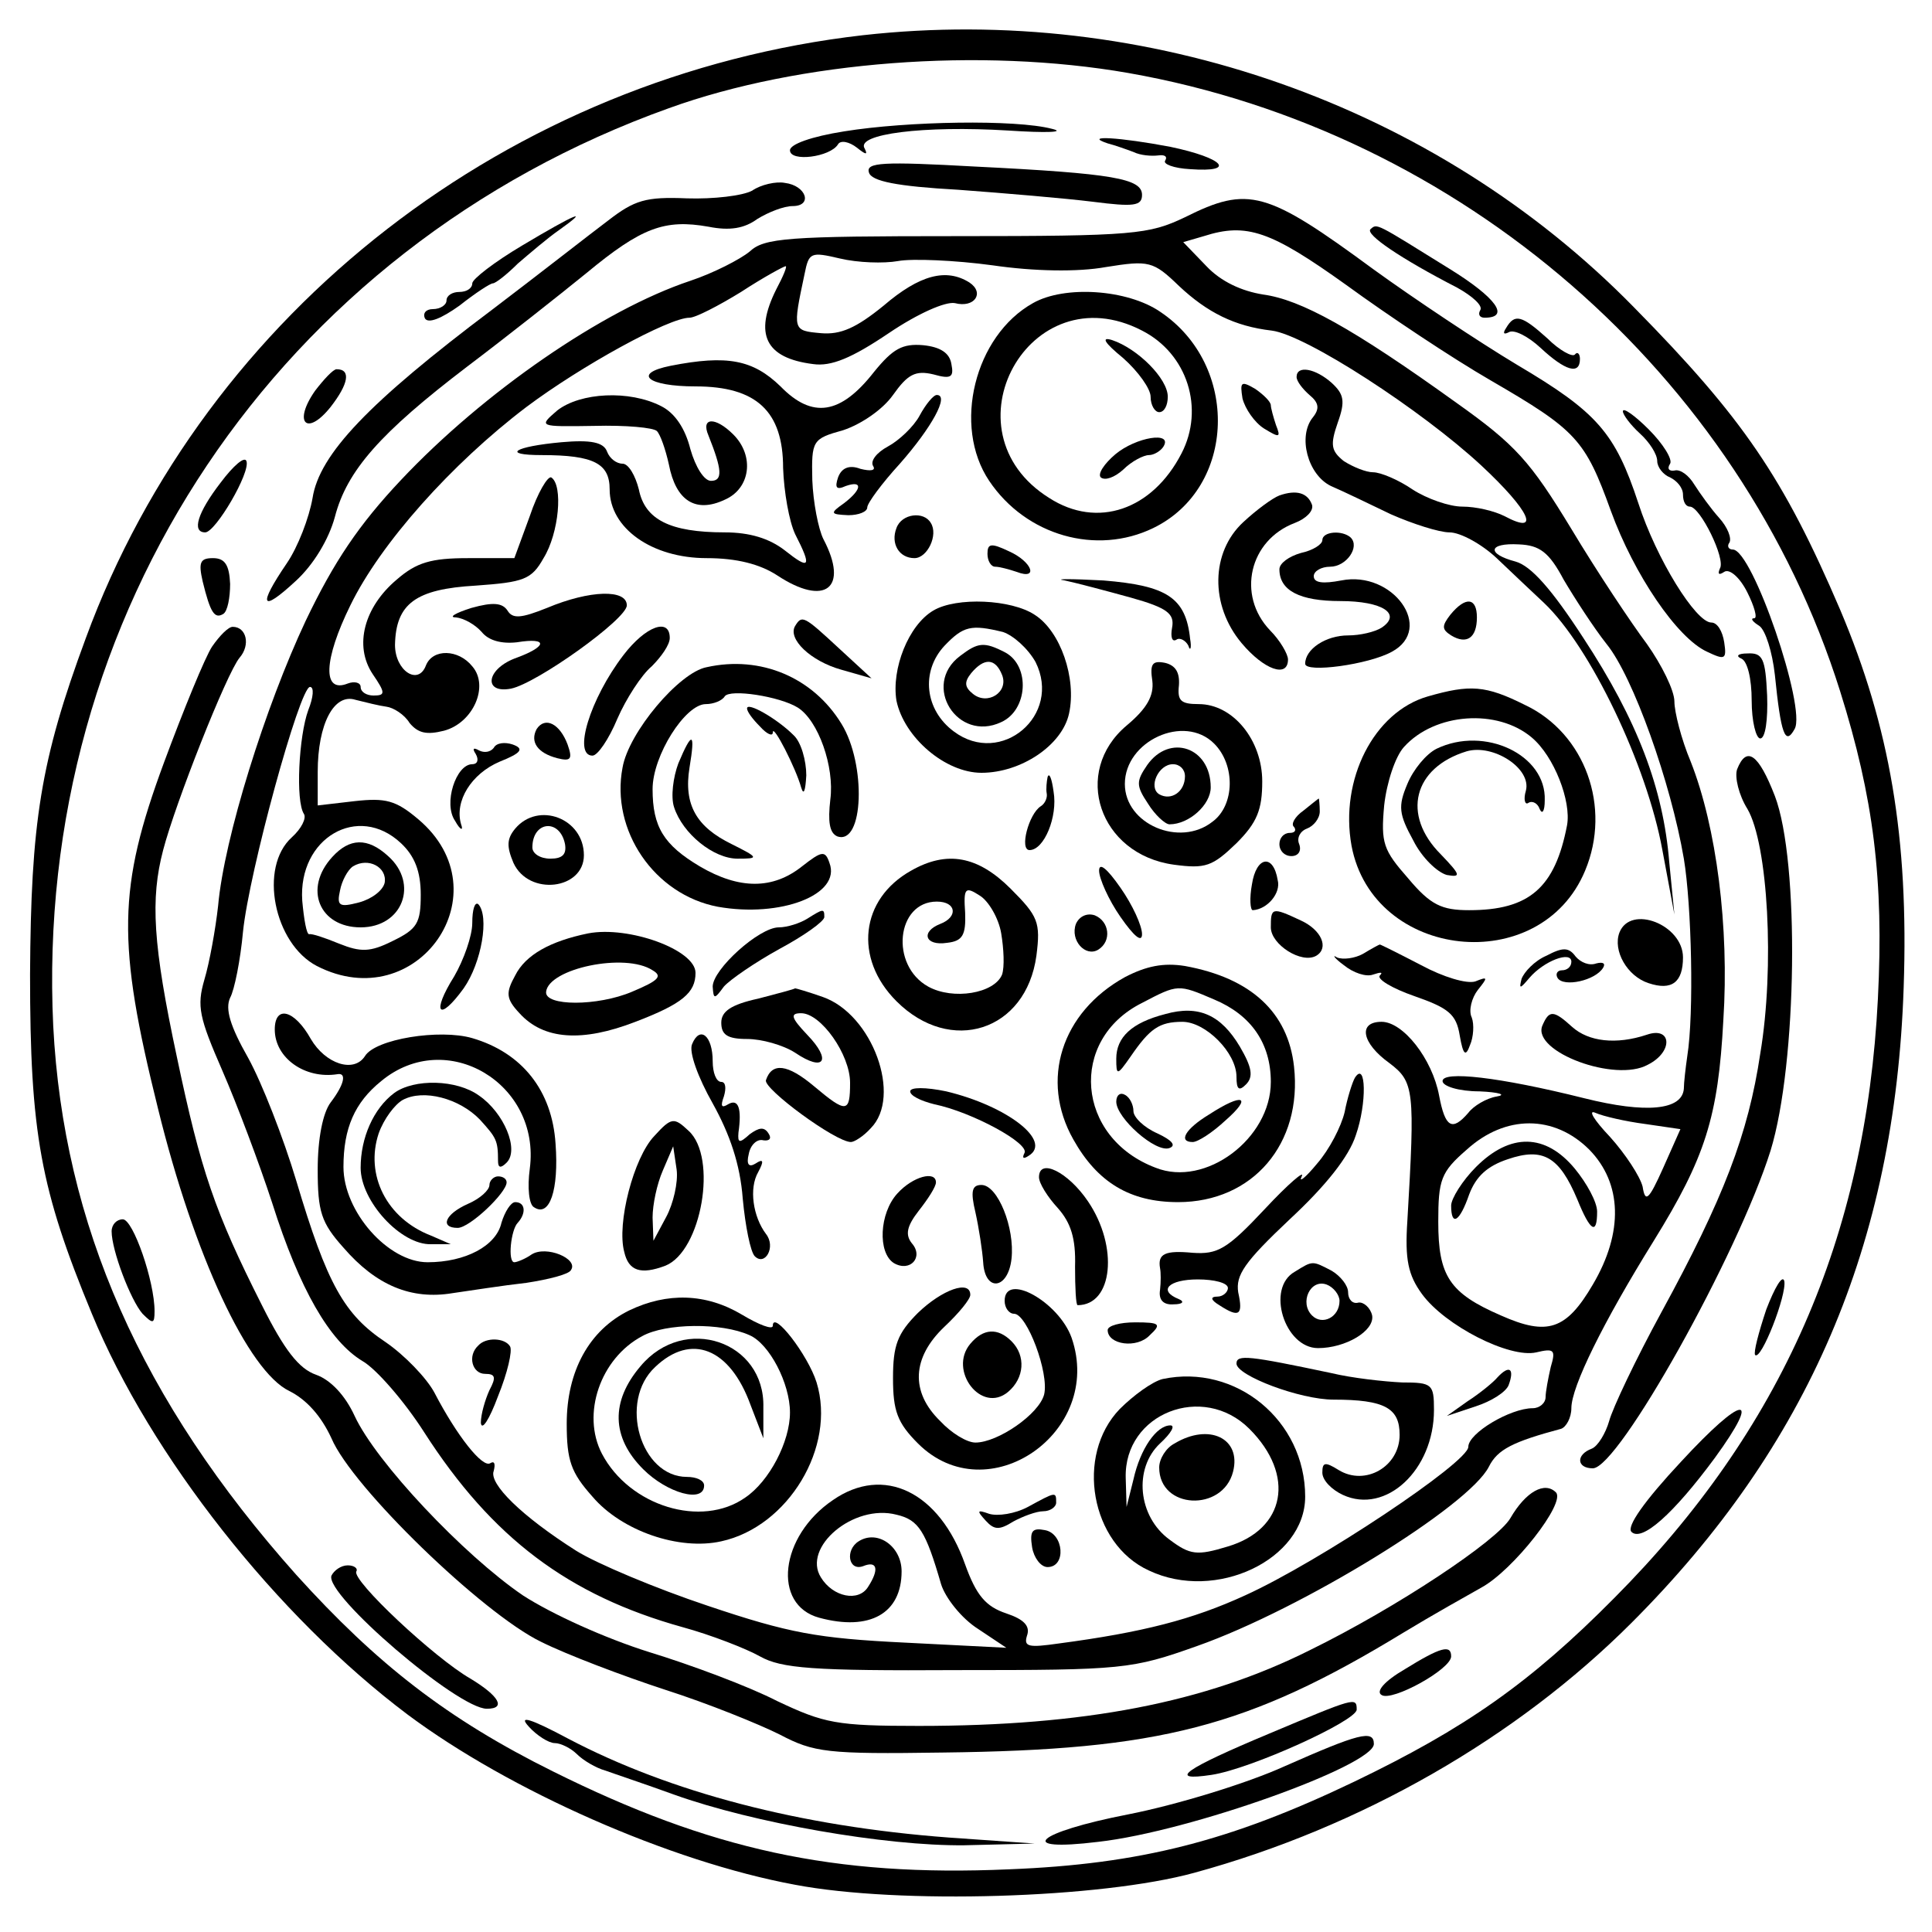 <?xml version="1.0" standalone="no"?>
<!DOCTYPE svg PUBLIC "-//W3C//DTD SVG 20010904//EN"
 "http://www.w3.org/TR/2001/REC-SVG-20010904/DTD/svg10.dtd">
<svg version="1.0" xmlns="http://www.w3.org/2000/svg"
 width="225pt" height="225pt" viewBox="0 0 225 225"
 preserveAspectRatio="xMidYMid meet">
<g transform="translate(0,225) scale(0.1,-0.1)"
fill="#000000" stroke="none">
<path d="M1005 2209 c-411 -47 -765 -321 -905 -702 -53 -143 -64 -215 -65
-392 0 -184 12 -250 72 -395 68 -165 215 -352 368 -467 118 -88 305 -171 451
-198 121 -23 356 -16 465 14 194 53 375 157 509 291 206 206 307 441 317 740
6 174 -16 303 -74 440 -66 154 -113 223 -240 352 -231 236 -568 354 -898 317z
m309 -44 c387 -68 713 -351 829 -720 39 -124 51 -220 44 -358 -14 -278 -112
-502 -307 -698 -98 -99 -174 -152 -303 -214 -144 -69 -249 -96 -402 -102 -204
-9 -348 23 -531 114 -123 61 -205 125 -299 229 -181 203 -271 408 -283 639
-23 480 262 906 717 1069 152 55 363 71 535 41z"/>
<path d="M983 2097 c-38 -6 -63 -15 -63 -22 0 -14 47 -8 56 7 3 5 13 3 22 -4
10 -8 13 -9 9 -1 -11 17 69 27 167 21 45 -3 68 -2 51 2 -42 11 -168 9 -242 -3z"/>
<path d="M1290 2083 c8 -2 22 -7 30 -10 8 -4 21 -5 29 -4 7 1 11 -1 8 -6 -3
-4 10 -9 29 -10 55 -4 39 13 -23 26 -58 11 -103 14 -73 4z"/>
<path d="M1012 2049 c3 -10 32 -16 104 -20 54 -4 125 -10 157 -14 47 -6 57 -5
57 8 0 19 -33 25 -194 33 -108 6 -128 5 -124 -7z"/>
<path d="M876 2028 c-11 -6 -45 -10 -76 -9 -48 2 -61 -2 -92 -26 -20 -15 -80
-62 -134 -103 -145 -109 -202 -169 -210 -220 -4 -23 -17 -57 -30 -76 -34 -50
-30 -58 10 -21 21 19 39 49 46 75 14 54 53 98 154 175 45 34 107 83 139 109
64 53 91 63 142 54 25 -5 42 -2 57 9 13 8 31 15 41 15 24 0 16 24 -9 27 -10 2
-28 -2 -38 -9z"/>
<path d="M1380 1997 c-42 -20 -59 -22 -266 -22 -197 0 -224 -2 -241 -18 -11
-9 -42 -25 -69 -34 -102 -34 -241 -130 -337 -232 -49 -52 -78 -95 -111 -164
-47 -100 -95 -253 -102 -332 -3 -27 -10 -66 -16 -86 -9 -31 -6 -44 21 -106 17
-39 43 -108 58 -154 32 -101 67 -161 105 -184 16 -9 49 -47 72 -83 79 -123
168 -190 301 -227 33 -9 74 -25 90 -34 25 -14 61 -17 230 -16 193 0 203 1 279
28 122 43 317 163 340 209 10 20 28 29 84 44 6 2 12 13 12 24 0 25 37 100 96
195 60 97 75 144 81 257 7 108 -8 225 -38 301 -11 26 -19 58 -19 70 0 13 -15
43 -32 67 -18 24 -58 84 -88 134 -48 79 -65 98 -134 147 -121 87 -181 120
-225 126 -25 4 -49 15 -66 33 l-27 28 24 7 c50 16 78 6 166 -57 48 -35 123
-85 168 -111 100 -58 110 -69 140 -152 27 -74 77 -148 112 -164 21 -10 23 -9
20 11 -2 13 -8 23 -15 23 -18 0 -64 74 -85 139 -27 82 -48 106 -141 161 -45
27 -120 77 -167 111 -125 92 -146 98 -220 61z m-334 -51 c16 3 66 1 110 -5 48
-7 99 -8 132 -2 50 8 55 7 85 -22 33 -31 65 -47 108 -52 40 -5 175 -93 244
-157 57 -53 70 -82 27 -59 -12 6 -33 11 -49 11 -15 0 -41 9 -58 20 -16 11 -37
20 -46 20 -8 0 -23 6 -34 13 -15 12 -16 19 -7 45 9 25 7 33 -7 46 -19 17 -41
21 -41 7 0 -5 7 -14 15 -21 11 -9 12 -16 4 -26 -18 -22 -6 -67 21 -80 14 -6
45 -21 70 -33 25 -11 56 -21 68 -21 13 0 38 -14 55 -30 18 -17 42 -40 55 -52
54 -51 120 -189 138 -288 l14 -75 -6 61 c-7 86 -37 165 -100 261 -37 57 -61
84 -79 89 -34 9 -32 22 4 20 24 -1 35 -9 52 -41 13 -22 35 -56 50 -75 31 -38
75 -162 90 -250 9 -54 12 -180 4 -230 -2 -14 -4 -31 -4 -38 -2 -25 -44 -29
-116 -11 -100 25 -165 32 -165 20 0 -6 19 -12 43 -12 23 -1 32 -4 20 -6 -12
-2 -27 -11 -33 -19 -19 -22 -27 -17 -34 20 -8 43 -42 86 -67 86 -28 0 -23 -25
9 -48 29 -22 30 -31 21 -184 -3 -45 1 -63 17 -85 27 -37 102 -75 133 -68 21 5
23 3 17 -17 -3 -13 -6 -29 -6 -35 0 -7 -7 -13 -15 -13 -26 0 -75 -29 -75 -45
0 -18 -174 -134 -260 -173 -61 -28 -119 -43 -217 -56 -35 -5 -41 -4 -37 9 4
11 -3 19 -24 26 -24 8 -35 21 -48 57 -30 85 -95 116 -154 75 -62 -42 -71 -122
-16 -137 59 -16 96 5 96 54 0 29 -28 49 -50 35 -16 -10 -12 -35 5 -29 17 7 19
-4 6 -24 -11 -18 -41 -12 -55 11 -22 35 38 86 88 73 26 -6 34 -19 52 -81 5
-16 24 -40 43 -52 l33 -22 -118 6 c-102 5 -135 11 -230 43 -60 20 -129 49
-153 64 -63 40 -102 78 -96 93 2 8 1 12 -4 9 -9 -6 -39 32 -65 82 -9 17 -35
44 -57 59 -48 32 -68 67 -104 188 -15 50 -40 114 -56 143 -21 37 -27 57 -21
70 5 9 12 44 15 77 7 69 66 285 78 285 5 0 4 -12 -2 -27 -11 -30 -15 -106 -5
-121 3 -5 -3 -17 -14 -27 -39 -35 -21 -124 29 -150 117 -60 219 86 118 171
-26 22 -38 25 -74 21 l-43 -5 0 39 c0 56 19 92 44 84 12 -3 28 -7 36 -8 8 -1
21 -9 27 -19 10 -12 20 -14 40 -9 34 9 53 52 33 75 -16 20 -46 21 -54 1 -9
-24 -36 -6 -36 24 1 48 24 65 94 69 56 4 65 7 79 32 18 29 23 85 9 94 -4 2
-16 -18 -25 -45 l-18 -49 -54 0 c-43 0 -60 -5 -83 -25 -38 -32 -50 -77 -28
-110 15 -22 15 -25 1 -25 -8 0 -15 4 -15 10 0 5 -7 7 -15 4 -30 -12 -28 28 3
91 35 72 118 165 205 231 64 48 166 104 190 104 7 0 34 14 60 30 26 17 50 30
52 30 2 0 -3 -12 -11 -27 -26 -52 -13 -80 43 -87 21 -3 45 7 88 36 34 23 66
37 77 35 23 -6 35 12 17 24 -27 17 -58 9 -100 -27 -32 -26 -50 -34 -73 -32
-33 3 -33 3 -19 69 5 25 7 26 41 18 21 -5 51 -6 68 -3z m-579 -678 c16 -15 23
-33 23 -60 0 -33 -4 -40 -33 -54 -26 -13 -37 -13 -62 -3 -17 7 -32 12 -35 11
-3 0 -6 17 -8 39 -5 73 65 114 115 67z m1449 -327 l41 -6 -20 -45 c-17 -38
-21 -41 -24 -22 -3 12 -20 38 -38 58 -19 20 -26 32 -17 28 9 -4 35 -10 58 -13z
m-65 -30 c38 -39 40 -96 4 -157 -31 -53 -53 -60 -107 -36 -60 26 -73 46 -73
109 0 49 3 58 33 84 45 41 102 41 143 0z"/>
<path d="M1203 1897 c-68 -38 -94 -143 -51 -207 43 -64 125 -87 191 -55 97 47
101 190 8 252 -38 26 -111 31 -148 10z m127 -32 c53 -27 73 -91 46 -143 -34
-66 -98 -88 -154 -52 -125 78 -23 263 108 195z"/>
<path d="M1308 1833 c18 -16 32 -36 32 -45 0 -10 5 -18 10 -18 6 0 10 8 10 18
0 21 -35 56 -65 66 -13 4 -9 -3 13 -21z"/>
<path d="M1299 1721 c-13 -11 -21 -23 -17 -27 5 -4 16 0 26 9 10 10 24 17 30
17 6 0 14 5 17 10 11 18 -32 11 -56 -9z"/>
<path d="M1018 1817 c-39 -50 -72 -55 -109 -17 -32 31 -62 37 -128 24 -45 -9
-27 -24 29 -24 71 0 102 -29 102 -95 1 -28 7 -62 14 -77 20 -39 17 -42 -12
-19 -18 14 -41 21 -70 21 -64 0 -93 15 -100 50 -4 16 -12 30 -19 30 -7 0 -15
6 -18 14 -4 11 -19 14 -53 11 -55 -5 -71 -15 -23 -15 61 0 79 -10 79 -40 0
-45 49 -80 113 -80 35 0 62 -7 82 -20 56 -37 84 -15 54 42 -6 12 -12 43 -13
69 -1 46 0 48 36 58 21 7 46 24 58 41 17 24 26 29 47 24 21 -6 24 -3 21 12 -2
13 -13 20 -33 22 -24 2 -35 -4 -57 -31z"/>
<path d="M1447 1786 c3 -12 14 -28 25 -35 18 -11 20 -11 14 4 -3 9 -6 20 -6
23 0 4 -8 12 -18 19 -17 10 -18 8 -15 -11z"/>
<path d="M649 1772 c-22 -19 -22 -19 43 -18 37 1 69 -2 73 -6 4 -4 10 -21 14
-39 8 -42 31 -57 65 -41 30 13 35 51 10 76 -21 21 -38 20 -29 -1 16 -40 17
-53 3 -53 -8 0 -18 16 -24 37 -6 24 -18 42 -34 50 -37 19 -94 16 -121 -5z"/>
<path d="M1071 1766 c-7 -13 -24 -29 -37 -36 -13 -7 -21 -17 -17 -23 3 -5 -3
-6 -15 -3 -13 5 -22 1 -26 -10 -4 -12 -2 -15 9 -10 20 7 19 -4 -2 -20 -17 -12
-16 -13 5 -14 12 0 22 4 22 9 0 5 17 28 38 51 37 42 58 80 43 80 -4 0 -13 -11
-20 -24z"/>
<path d="M1490 1673 c-8 -3 -27 -17 -42 -31 -38 -35 -39 -97 -2 -141 26 -31
54 -41 54 -19 0 6 -9 22 -21 34 -39 41 -24 105 29 125 13 5 22 14 20 21 -5 14
-18 18 -38 11z"/>
<path d="M1044 1635 c-7 -18 3 -35 21 -35 15 0 28 27 19 41 -8 14 -34 11 -40
-6z"/>
<path d="M1540 1621 c0 -5 -11 -12 -25 -15 -14 -4 -25 -12 -25 -19 0 -25 24
-37 71 -37 49 0 72 -15 48 -31 -8 -5 -25 -9 -39 -9 -26 0 -50 -16 -50 -33 0
-11 74 -1 101 14 50 27 1 95 -59 83 -21 -4 -32 -3 -32 5 0 6 9 11 19 11 19 0
35 23 24 34 -10 9 -33 7 -33 -3z"/>
<path d="M1150 1605 c0 -8 4 -15 9 -15 5 0 16 -3 25 -6 26 -10 18 12 -9 24
-21 10 -25 9 -25 -3z"/>
<path d="M1240 1574 c14 -3 48 -12 77 -20 43 -12 51 -19 48 -35 -2 -11 0 -17
5 -14 4 3 11 -1 14 -7 2 -7 4 -3 2 8 -5 48 -27 62 -101 68 -38 2 -59 2 -45 0z"/>
<path d="M637 1542 c-30 -12 -40 -13 -46 -3 -6 9 -17 10 -42 3 -19 -6 -27 -11
-18 -11 9 -1 22 -8 30 -17 8 -10 23 -14 41 -12 37 6 36 -5 -3 -19 -33 -13 -36
-41 -4 -35 30 6 135 81 135 97 0 19 -43 18 -93 -3z"/>
<path d="M1087 1539 c-29 -17 -49 -68 -43 -105 9 -43 57 -84 99 -84 46 0 94
32 102 69 9 41 -10 96 -40 115 -27 18 -91 21 -118 5z m81 -25 c12 -4 29 -19
38 -35 31 -62 -40 -122 -95 -81 -34 25 -39 70 -11 100 22 23 31 25 68 16z"/>
<path d="M1118 1486 c-45 -34 -3 -101 48 -77 31 14 34 65 5 81 -25 13 -32 12
-53 -4z m49 -22 c8 -20 -17 -36 -34 -22 -10 8 -10 14 -2 24 15 18 28 18 36 -2z"/>
<path d="M1689 1534 c-10 -13 -10 -17 1 -24 18 -11 30 -3 30 21 0 23 -13 25
-31 3z"/>
<path d="M926 1521 c-9 -15 18 -41 54 -51 l35 -10 -38 35 c-41 38 -43 39 -51
26z"/>
<path d="M726 1487 c-39 -51 -59 -117 -36 -117 6 0 19 19 29 43 10 23 28 51
40 61 11 11 21 25 21 33 0 24 -28 14 -54 -20z"/>
<path d="M823 1473 c-32 -6 -91 -76 -98 -117 -14 -73 37 -148 111 -162 73 -13
144 14 130 51 -5 15 -9 14 -32 -4 -34 -27 -73 -27 -119 0 -42 25 -55 46 -55
90 0 39 38 99 62 99 9 0 19 4 22 9 6 9 64 0 85 -13 24 -15 43 -69 38 -107 -3
-26 -1 -39 8 -43 31 -11 34 84 5 131 -33 54 -94 80 -157 66z"/>
<path d="M1342 1457 c2 -17 -6 -32 -30 -52 -64 -54 -32 -150 55 -162 37 -5 45
-2 73 25 24 24 30 39 30 72 0 48 -34 90 -74 90 -21 0 -25 4 -23 22 1 15 -4 23
-16 26 -15 3 -18 -1 -15 -21z m72 -73 c25 -25 24 -72 -2 -91 -38 -30 -102 -3
-102 44 0 50 69 82 104 47z"/>
<path d="M1336 1359 c-13 -19 -13 -24 1 -45 8 -13 20 -24 25 -24 23 0 48 23
48 43 0 47 -48 63 -74 26z m44 -13 c0 -18 -16 -29 -30 -21 -13 8 -1 35 16 35
8 0 14 -6 14 -14z"/>
<path d="M1663 1439 c-63 -18 -103 -97 -89 -174 25 -133 220 -154 272 -29 31
74 0 160 -70 193 -46 23 -64 24 -113 10z m121 -48 c26 -22 46 -74 41 -102 -14
-73 -44 -99 -114 -99 -32 0 -45 6 -71 37 -29 33 -32 41 -28 85 3 27 13 57 23
68 36 40 109 45 149 11z"/>
<path d="M1673 1378 c-12 -6 -27 -24 -34 -41 -11 -26 -10 -35 7 -66 10 -20 28
-37 39 -40 17 -3 16 0 -7 24 -46 46 -32 101 30 120 31 9 76 -20 69 -46 -3 -10
-1 -17 3 -14 5 3 11 -1 13 -7 3 -7 6 -3 6 10 2 53 -70 87 -126 60z"/>
<path d="M870 1425 c0 -4 7 -13 15 -21 8 -9 15 -12 15 -7 0 11 27 -42 33 -64
3 -10 5 -4 6 14 0 17 -6 39 -15 47 -19 19 -54 39 -54 31z"/>
<path d="M625 1401 c-8 -15 1 -28 24 -34 16 -4 18 -1 12 16 -9 24 -26 33 -36
18z"/>
<path d="M575 1379 c-4 -5 -11 -6 -17 -3 -7 4 -8 2 -4 -4 4 -7 2 -12 -4 -12
-19 0 -34 -46 -20 -66 6 -11 10 -12 7 -4 -8 27 12 59 45 73 25 10 29 15 15 20
-9 3 -19 2 -22 -4z"/>
<path d="M790 1361 c-6 -16 -9 -39 -5 -51 10 -31 46 -60 74 -60 25 0 25 1 -7
17 -41 20 -56 46 -49 89 7 42 3 43 -13 5z"/>
<path d="M1220 1345 c-1 -5 -2 -14 -1 -19 1 -5 -2 -12 -7 -15 -14 -9 -25 -51
-13 -51 17 0 33 39 28 68 -2 15 -5 23 -7 17z"/>
<path d="M1518 1306 c-10 -7 -15 -16 -11 -19 3 -4 1 -7 -5 -7 -7 0 -12 -6 -12
-13 0 -8 6 -14 14 -14 8 0 12 6 9 14 -3 7 1 15 9 18 8 3 15 12 15 20 0 8 -1
15 -1 15 -1 0 -9 -7 -18 -14z"/>
<path d="M600 1285 c-10 -12 -10 -21 -2 -40 18 -39 82 -31 82 9 0 43 -53 63
-80 31z m58 -18 c2 -12 -3 -17 -17 -17 -12 0 -21 6 -21 13 0 31 32 34 38 4z"/>
<path d="M1061 1236 c-59 -33 -67 -102 -17 -152 63 -63 151 -35 163 53 5 39 2
46 -30 78 -38 38 -74 45 -116 21z m105 -73 c3 -18 4 -39 1 -48 -9 -22 -57 -30
-86 -14 -45 25 -37 99 10 99 23 0 25 -18 4 -26 -23 -9 -18 -26 8 -22 18 2 22
9 21 35 -2 29 0 31 17 20 10 -6 22 -26 25 -44z"/>
<path d="M1280 1236 c0 -9 11 -34 25 -54 16 -23 25 -30 25 -20 0 10 -11 34
-25 54 -16 23 -25 30 -25 20z"/>
<path d="M1458 1220 c-3 -16 -2 -30 1 -30 17 1 33 20 29 35 -5 31 -25 28 -30
-5z"/>
<path d="M550 1175 c0 -15 -10 -43 -21 -62 -27 -43 -18 -54 11 -14 21 30 30
84 17 98 -4 3 -7 -6 -7 -22z"/>
<path d="M940 1180 c-8 -5 -23 -10 -33 -10 -23 0 -77 -49 -77 -69 1 -15 2 -15
13 0 7 8 36 28 65 44 28 15 52 32 52 37 0 10 -1 10 -20 -2z"/>
<path d="M1253 1174 c-7 -19 11 -39 26 -30 16 10 13 33 -4 40 -9 3 -18 -1 -22
-10z"/>
<path d="M1480 1170 c0 -20 36 -43 53 -33 15 9 6 30 -18 41 -34 16 -35 15 -35
-8z"/>
<path d="M1886 1164 c-8 -21 9 -51 34 -59 27 -9 40 1 40 30 0 38 -61 62 -74
29z"/>
<path d="M685 1163 c-44 -9 -73 -25 -85 -49 -11 -20 -11 -27 5 -44 28 -31 73
-34 135 -10 55 21 70 34 70 57 0 27 -78 55 -125 46z m75 -43 c12 -7 7 -12 -24
-25 -40 -17 -102 -17 -100 0 3 27 92 46 124 25z"/>
<path d="M1587 1139 c-9 -5 -23 -7 -30 -4 -6 4 -3 -1 8 -9 11 -9 26 -14 34
-11 9 3 12 3 8 -1 -4 -4 14 -15 40 -24 40 -14 49 -21 53 -46 4 -23 7 -25 12
-11 4 9 5 24 2 32 -4 8 0 23 7 32 12 15 12 16 -3 10 -10 -3 -37 5 -63 19 -25
13 -47 24 -48 24 -1 0 -10 -5 -20 -11z"/>
<path d="M1801 1137 c-14 -6 -26 -19 -29 -27 -3 -12 -2 -12 9 1 17 20 49 32
49 19 0 -6 -5 -10 -11 -10 -5 0 -8 -4 -5 -9 7 -11 44 -3 53 12 3 5 0 7 -8 5
-8 -3 -18 1 -24 8 -8 11 -15 11 -34 1z"/>
<path d="M1310 1112 c-74 -41 -99 -120 -60 -189 28 -50 66 -73 122 -73 87 0
145 68 135 158 -7 63 -50 103 -127 117 -25 4 -45 0 -70 -13z m104 -26 c43 -18
66 -51 66 -96 0 -66 -76 -123 -134 -100 -93 35 -102 149 -16 192 42 22 42 22
84 4z"/>
<path d="M1357 1069 c-39 -10 -57 -27 -57 -52 0 -20 1 -20 17 3 22 32 33 40
60 40 27 0 63 -36 63 -64 0 -15 3 -17 11 -9 9 9 7 20 -7 44 -22 37 -48 49 -87
38z"/>
<path d="M1300 967 c0 -19 46 -60 62 -54 8 3 3 9 -14 17 -16 7 -28 19 -28 26
0 7 -4 16 -10 19 -5 3 -10 0 -10 -8z"/>
<path d="M1408 952 c-28 -17 -36 -32 -19 -32 6 0 23 11 38 25 32 28 21 33 -19
7z"/>
<path d="M883 1087 c-32 -7 -43 -15 -43 -28 0 -14 7 -19 30 -19 17 0 42 -7 56
-16 34 -23 43 -9 14 21 -19 20 -20 25 -7 25 23 0 57 -48 57 -81 0 -35 -4 -36
-42 -4 -31 26 -49 28 -56 7 -3 -10 81 -72 99 -72 4 0 15 7 23 16 37 37 2 133
-56 153 -17 6 -31 10 -32 10 -1 -1 -20 -6 -43 -12z"/>
<path d="M320 1051 c0 -33 35 -58 73 -52 11 2 8 -12 -8 -33 -9 -12 -15 -42
-15 -78 0 -49 4 -62 30 -91 38 -44 79 -61 127 -53 21 3 59 9 86 12 26 4 50 10
52 15 9 13 -29 29 -46 18 -7 -5 -17 -9 -20 -9 -8 0 -4 38 4 46 10 11 9 24 -3
24 -5 0 -12 -11 -16 -24 -6 -27 -42 -46 -86 -46 -46 0 -98 59 -98 111 0 45 13
75 44 100 76 63 186 -3 173 -102 -3 -22 -1 -42 5 -45 18 -12 29 20 25 74 -4
62 -39 106 -97 123 -38 11 -113 -1 -125 -21 -13 -20 -46 -9 -63 20 -19 34 -42
40 -42 11z"/>
<path d="M1796 1055 c-11 -30 85 -66 123 -45 30 15 28 45 -1 35 -36 -12 -68
-8 -87 9 -22 20 -27 20 -35 1z"/>
<path d="M806 1034 c-4 -9 7 -39 24 -69 20 -36 32 -71 35 -111 3 -32 9 -62 14
-67 12 -12 25 11 13 26 -15 20 -20 53 -9 72 7 13 6 16 -3 10 -8 -5 -11 -1 -8
11 2 11 10 18 17 16 7 -1 10 2 6 8 -5 8 -11 7 -22 -1 -12 -11 -14 -10 -13 2 4
28 0 40 -12 33 -8 -5 -9 -2 -5 9 3 10 2 17 -3 17 -6 0 -10 11 -10 24 0 30 -15
42 -24 20z"/>
<path d="M1578 995 c-3 -5 -9 -24 -12 -40 -4 -17 -18 -44 -32 -60 -14 -17 -22
-23 -18 -15 4 8 -16 -9 -43 -38 -44 -47 -55 -53 -84 -51 -32 3 -41 -1 -38 -18
1 -5 1 -16 0 -25 -2 -12 4 -18 16 -17 10 0 13 3 6 6 -25 10 -12 23 22 23 19 0
35 -4 35 -10 0 -5 -6 -10 -12 -10 -9 0 -8 -4 2 -10 23 -15 28 -12 22 15 -3 20
7 35 60 85 42 39 69 73 77 98 13 37 12 87 -1 67z"/>
<path d="M459 977 c-24 -18 -39 -52 -39 -87 0 -39 47 -90 82 -89 l23 0 -23 10
c-52 20 -77 71 -61 119 6 17 19 34 28 39 24 13 66 2 90 -23 19 -21 21 -24 21
-48 0 -8 3 -9 10 -2 15 15 -3 58 -32 78 -26 19 -76 20 -99 3z"/>
<path d="M1060 979 c0 -5 12 -11 28 -15 44 -9 112 -46 105 -57 -3 -6 -1 -7 5
-3 28 17 -25 58 -96 75 -24 5 -42 5 -42 0z"/>
<path d="M762 927 c-24 -25 -44 -102 -35 -135 5 -22 19 -27 48 -16 42 17 61
126 27 157 -17 16 -20 16 -40 -6z m14 -94 l-15 -28 -1 27 c0 15 5 39 12 55
l12 28 4 -27 c2 -15 -4 -40 -12 -55z"/>
<path d="M1210 879 c0 -7 10 -23 22 -36 15 -17 21 -35 20 -68 0 -25 1 -45 3
-45 41 0 48 68 12 121 -23 34 -57 51 -57 28z"/>
<path d="M570 870 c0 -6 -11 -16 -25 -22 -27 -12 -33 -28 -12 -28 14 0 57 41
57 53 0 4 -4 7 -10 7 -5 0 -10 -5 -10 -10z"/>
<path d="M1045 860 c-21 -23 -23 -69 -4 -81 19 -11 35 7 21 23 -8 10 -6 20 8
38 11 14 20 28 20 33 0 14 -27 7 -45 -13z"/>
<path d="M1136 838 c4 -18 8 -44 9 -58 2 -35 29 -32 33 4 4 36 -16 86 -35 86
-11 0 -13 -7 -7 -32z"/>
<path d="M1508 769 c-34 -19 -12 -89 27 -89 32 0 66 20 63 38 -2 9 -10 16 -16
15 -7 -2 -12 4 -12 12 0 8 -9 19 -19 25 -23 12 -22 12 -43 -1z m52 -34 c0 -19
-20 -29 -32 -17 -15 15 -2 43 17 36 8 -3 15 -12 15 -19z"/>
<path d="M1069 721 c-24 -24 -29 -38 -29 -76 0 -38 5 -52 29 -76 81 -81 217
13 179 123 -15 42 -78 77 -78 43 0 -8 5 -15 11 -15 15 0 41 -69 35 -94 -6 -23
-54 -56 -80 -56 -10 0 -28 11 -41 25 -35 34 -33 74 5 110 17 16 30 32 30 37 0
18 -33 6 -61 -21z"/>
<path d="M733 724 c-47 -23 -73 -71 -73 -132 0 -43 5 -57 30 -85 34 -40 101
-63 150 -52 78 17 134 110 111 185 -10 32 -51 85 -51 66 0 -5 -16 1 -36 13
-42 25 -87 26 -131 5z m140 -29 c23 -10 47 -56 47 -90 0 -34 -24 -80 -52 -99
-51 -36 -135 -10 -167 51 -24 46 -2 111 47 137 27 15 92 16 125 1z"/>
<path d="M746 659 c-35 -41 -34 -83 3 -120 28 -28 71 -40 71 -19 0 6 -9 10
-20 10 -54 0 -80 88 -37 128 42 40 87 22 111 -44 l15 -39 0 36 c2 77 -92 109
-143 48z"/>
<path d="M1290 701 c0 -17 34 -22 49 -6 14 13 12 15 -17 15 -18 0 -32 -4 -32
-9z"/>
<path d="M1130 685 c-26 -31 13 -82 44 -56 19 16 21 42 4 59 -16 16 -33 15
-48 -3z"/>
<path d="M557 683 c-13 -12 -7 -33 8 -33 12 0 13 -4 5 -19 -5 -11 -10 -28 -10
-38 1 -10 10 4 20 31 11 27 17 53 14 58 -6 10 -28 11 -37 1z"/>
<path d="M1440 662 c0 -14 74 -42 113 -42 60 0 77 -10 77 -41 0 -37 -40 -60
-71 -41 -16 10 -19 9 -19 -3 0 -9 11 -20 24 -26 50 -23 106 29 106 99 0 30 -2
32 -37 32 -21 1 -58 5 -83 11 -95 20 -110 22 -110 11z"/>
<path d="M1744 646 c-5 -6 -21 -19 -35 -28 l-24 -17 33 11 c19 6 36 17 39 25
7 19 1 24 -13 9z"/>
<path d="M1354 644 c-12 -3 -34 -19 -50 -35 -52 -54 -34 -157 34 -188 78 -37
182 13 182 86 0 89 -81 155 -166 137z m101 -58 c54 -54 42 -117 -25 -137 -36
-11 -44 -10 -68 8 -37 27 -42 83 -11 112 13 12 18 21 12 21 -16 0 -35 -27 -43
-63 l-8 -32 -1 34 c-2 75 90 111 144 57z"/>
<path d="M1368 569 c-10 -5 -18 -18 -18 -28 0 -49 74 -52 86 -5 10 39 -28 57
-68 33z"/>
<path d="M1197 495 c-15 -8 -35 -11 -45 -8 -14 5 -15 4 -4 -8 10 -11 16 -11
32 -1 11 6 27 12 35 12 8 0 15 5 15 10 0 13 0 13 -33 -5z"/>
<path d="M1202 448 c2 -12 10 -23 18 -23 22 0 19 39 -3 43 -15 3 -18 -1 -15
-20z"/>
<path d="M387 1252 c-34 -37 -15 -82 33 -82 49 0 68 51 32 83 -24 22 -45 21
-65 -1z m61 -30 c-2 -9 -15 -19 -30 -23 -23 -6 -26 -4 -22 14 2 11 9 24 15 28
18 11 40 -1 37 -19z"/>
<path d="M1719 891 c-16 -16 -29 -37 -29 -45 0 -25 10 -19 21 13 8 21 21 33
45 41 41 14 60 3 81 -47 15 -37 23 -42 23 -14 0 11 -12 33 -26 50 -34 41 -75
42 -115 2z"/>
<path d="M608 1964 c-32 -19 -58 -39 -58 -44 0 -6 -7 -10 -15 -10 -8 0 -15 -4
-15 -10 0 -5 -7 -10 -16 -10 -8 0 -12 -5 -9 -11 4 -6 19 0 40 15 19 15 36 26
39 26 3 0 16 10 29 23 14 12 35 30 48 39 38 27 19 19 -43 -18z"/>
<path d="M1596 1983 c-6 -6 35 -34 101 -68 18 -10 30 -21 27 -26 -3 -5 -1 -9
5 -9 30 0 14 23 -41 57 -87 54 -84 53 -92 46z"/>
<path d="M1754 1868 c-4 -6 -3 -8 3 -5 6 4 23 -5 37 -18 29 -27 46 -32 46 -13
0 6 -3 9 -6 5 -3 -3 -18 5 -32 19 -30 27 -38 29 -48 12z"/>
<path d="M367 1795 c-26 -37 -10 -54 18 -19 21 27 24 44 7 44 -4 0 -15 -12
-25 -25z"/>
<path d="M1890 1771 c0 -4 9 -16 20 -26 11 -10 20 -24 20 -32 0 -7 7 -16 15
-19 8 -4 15 -12 15 -20 0 -8 3 -14 8 -14 12 0 42 -61 35 -72 -3 -7 -1 -8 5 -4
6 4 18 -6 27 -24 8 -16 12 -30 8 -30 -5 0 -2 -4 6 -9 7 -5 15 -30 18 -57 7
-69 12 -83 23 -63 14 24 -49 209 -72 209 -5 0 -7 4 -4 8 3 5 -2 18 -12 29 -9
10 -22 28 -29 39 -6 10 -16 18 -23 16 -6 -1 -9 2 -5 8 3 5 -8 23 -25 40 -16
16 -30 26 -30 21z"/>
<path d="M257 1688 c-27 -35 -34 -58 -18 -58 12 0 53 70 48 83 -2 6 -15 -5
-30 -25z"/>
<path d="M236 1573 c9 -37 14 -44 24 -38 5 3 8 19 8 35 -1 22 -6 30 -20 30
-15 0 -17 -5 -12 -27z"/>
<path d="M247 1497 c-8 -12 -33 -73 -56 -135 -54 -146 -55 -210 -7 -403 42
-171 105 -306 153 -329 20 -10 37 -29 49 -55 24 -57 176 -204 244 -237 30 -15
96 -40 145 -56 50 -16 109 -40 133 -52 40 -21 55 -23 190 -21 252 3 355 29
537 140 33 20 74 43 90 52 37 20 99 99 87 111 -13 13 -35 1 -53 -30 -15 -26
-132 -104 -234 -154 -122 -61 -262 -88 -455 -88 -96 0 -110 3 -165 29 -33 17
-100 42 -149 57 -51 16 -113 44 -147 66 -69 47 -171 155 -196 209 -11 24 -28
42 -45 48 -20 7 -37 29 -63 81 -55 109 -71 156 -99 289 -28 131 -31 184 -16
241 14 54 74 206 89 224 13 15 8 36 -8 36 -5 0 -15 -10 -24 -23z"/>
<path d="M2028 1483 c7 -3 12 -23 12 -49 0 -24 5 -44 10 -44 6 0 9 22 8 50 -2
43 -5 50 -23 49 -11 0 -14 -3 -7 -6z"/>
<path d="M2023 1354 c-3 -9 2 -30 12 -46 24 -41 32 -184 15 -285 -14 -94 -43
-169 -115 -301 -30 -55 -57 -112 -61 -127 -4 -14 -13 -29 -20 -32 -19 -7 -18
-23 1 -23 30 0 169 249 207 370 31 101 34 337 5 413 -19 49 -33 59 -44 31z"/>
<path d="M130 816 c0 -22 22 -80 36 -96 12 -12 14 -12 14 3 0 35 -25 107 -37
107 -7 0 -13 -6 -13 -14z"/>
<path d="M2057 725 c-9 -27 -15 -50 -13 -53 7 -7 37 70 34 86 -2 8 -11 -7 -21
-33z"/>
<path d="M1958 548 c-43 -46 -64 -76 -58 -82 12 -12 49 21 97 86 56 77 33 74
-39 -4z"/>
<path d="M386 415 c-8 -22 147 -155 181 -155 23 0 14 15 -19 35 -42 24 -139
115 -133 125 2 3 -2 7 -10 7 -8 0 -16 -6 -19 -12z"/>
<path d="M1636 306 c-24 -14 -34 -26 -27 -30 12 -8 81 30 81 45 0 14 -12 11
-54 -15z"/>
<path d="M1478 231 c-98 -41 -120 -56 -67 -48 46 7 169 63 169 76 0 15 -2 14
-102 -28z"/>
<path d="M616 239 c9 -10 23 -19 30 -19 7 0 19 -6 26 -13 7 -7 22 -16 33 -19
11 -4 47 -16 80 -28 92 -33 246 -60 338 -59 l82 2 -100 7 c-174 13 -325 53
-443 115 -45 24 -59 28 -46 14z"/>
<path d="M1496 193 c-44 -20 -126 -45 -182 -56 -108 -21 -133 -44 -35 -32 107
12 321 89 321 114 0 17 -18 12 -104 -26z"/>
</g>
</svg>
